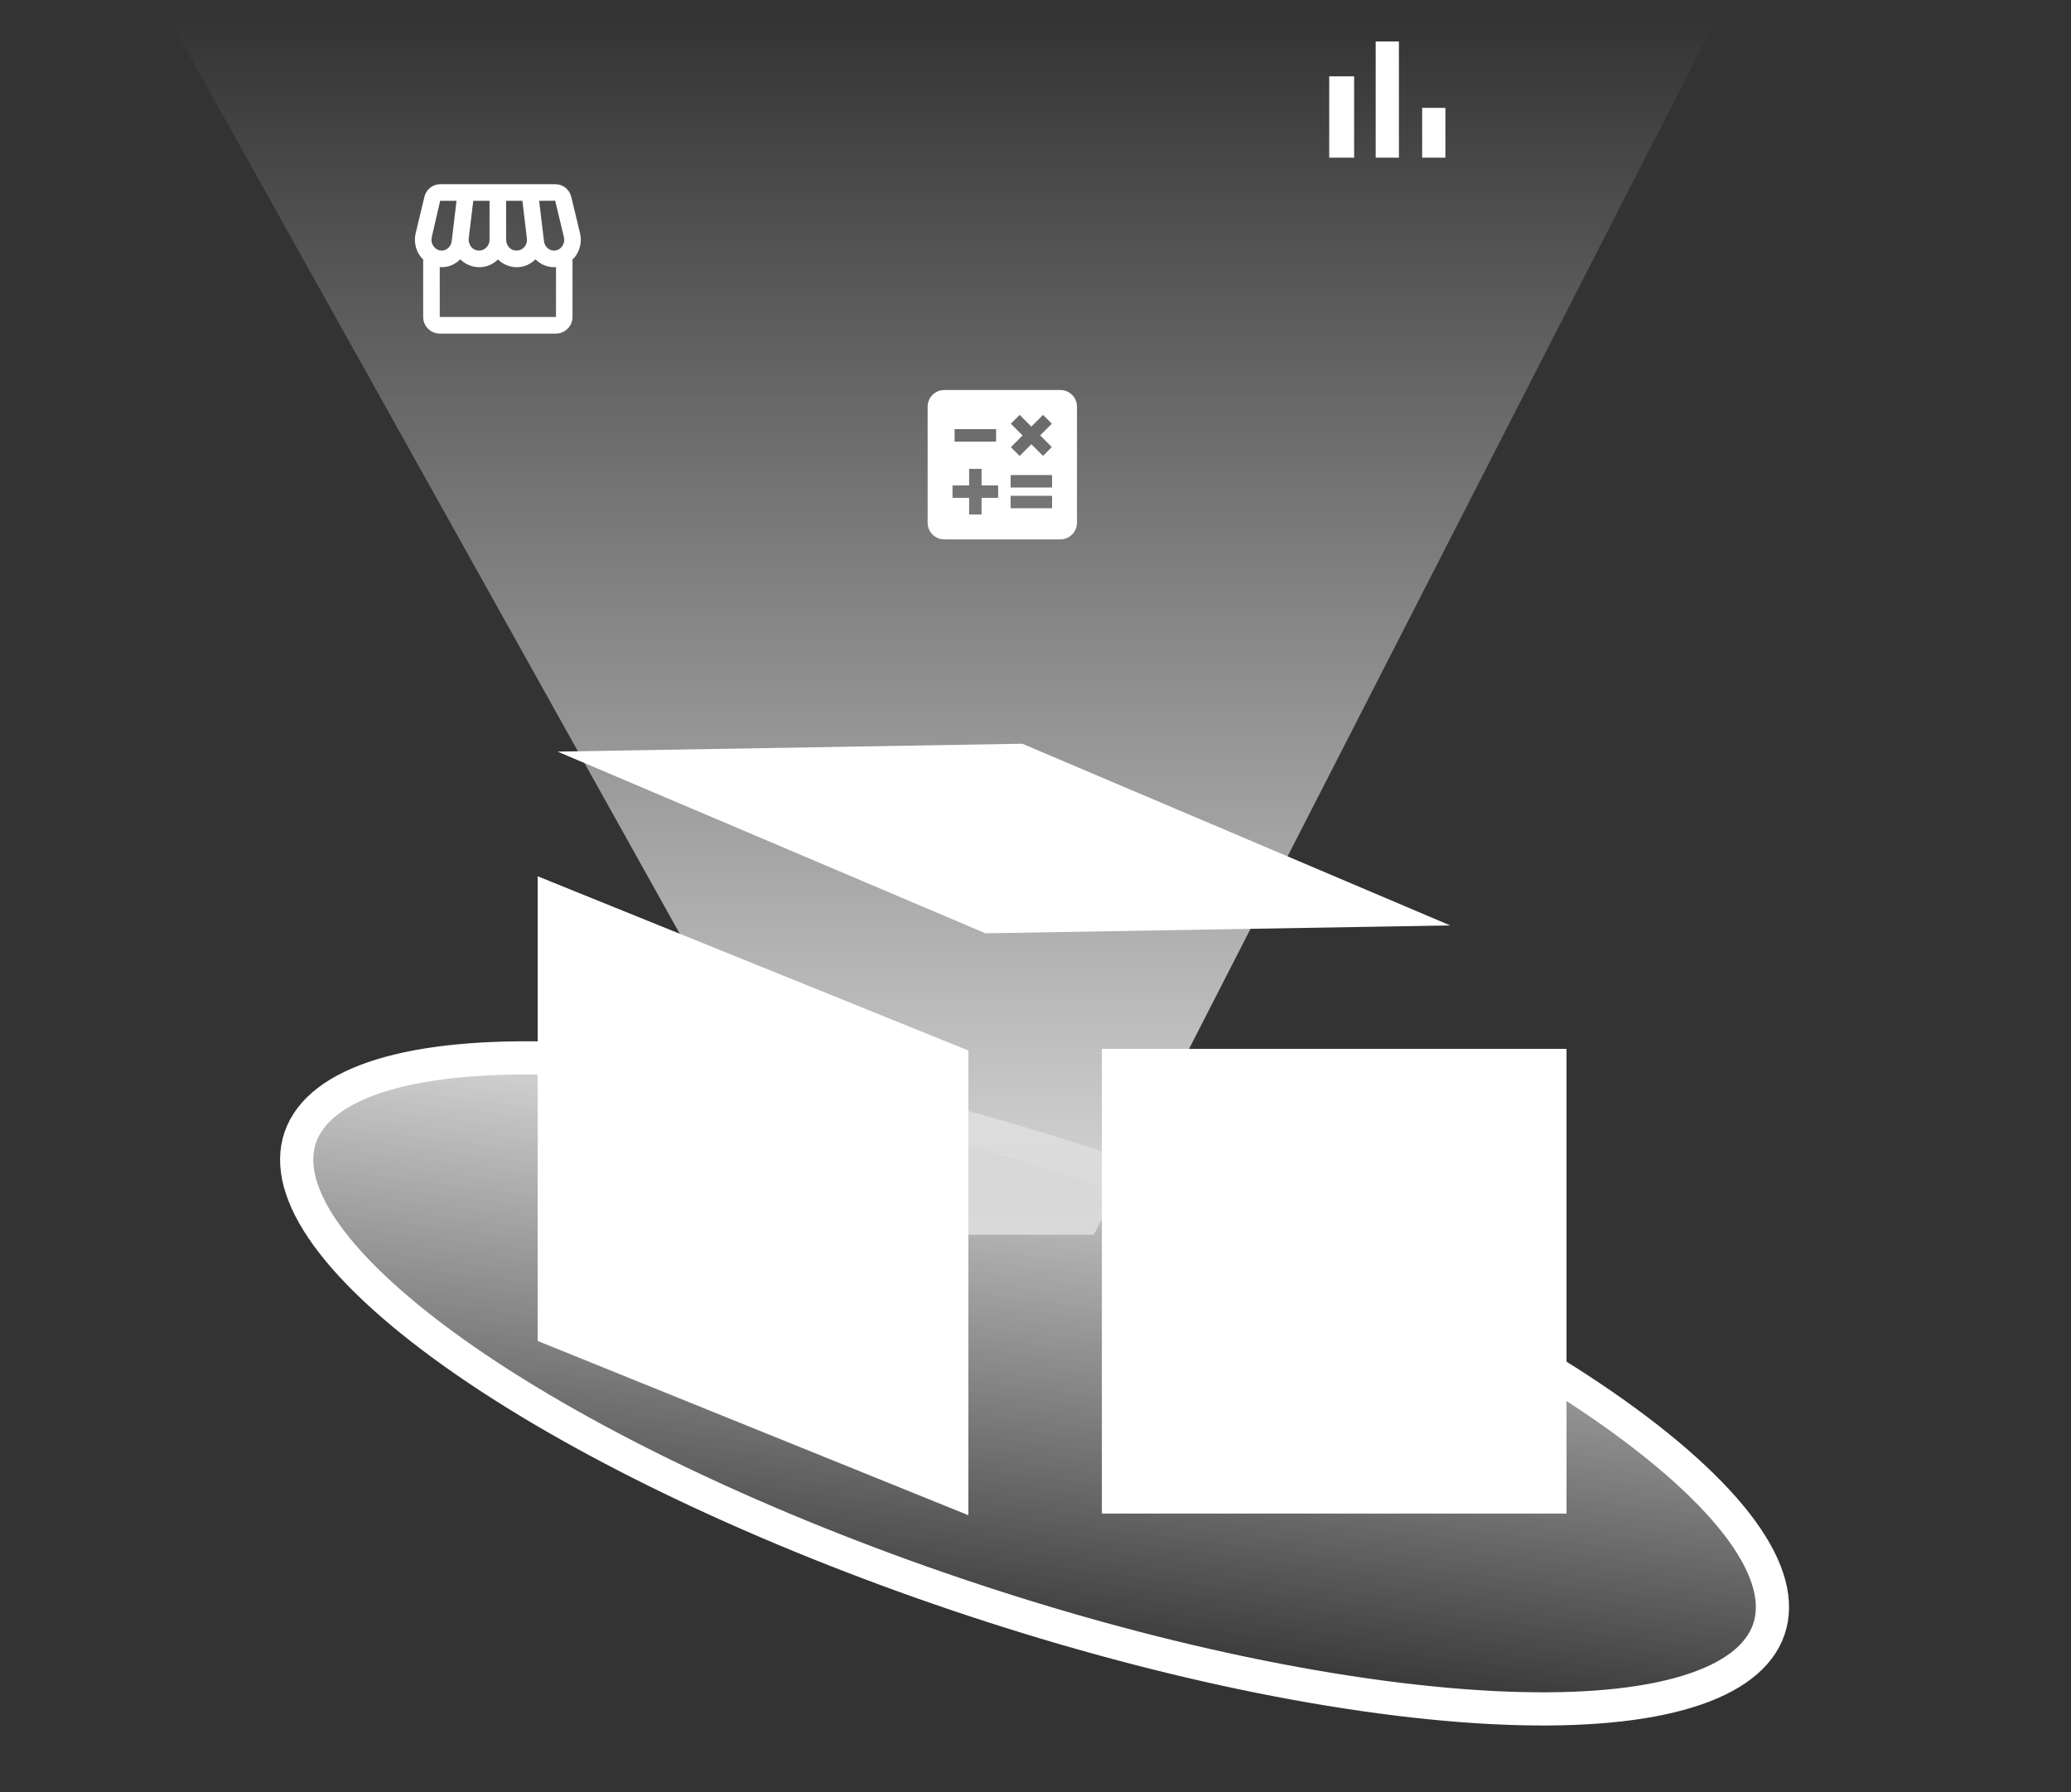 <svg width="312" height="270" viewBox="0 0 312 270" fill="none" xmlns="http://www.w3.org/2000/svg">
<rect x="0" y="0" width="312" height="270" fill="#333333" stroke="none"/>
<path d="M252.631 220.274C267.535 233.229 270.584 243.783 263.068 250.307C255.551 256.831 237.498 259.261 210.574 255.956C183.651 252.65 153.146 244.257 125.678 233.437C98.212 222.618 73.988 209.465 59.085 196.509C44.181 183.554 41.132 173 48.648 166.476C56.165 159.952 74.218 157.521 101.141 160.827C128.065 164.133 158.57 172.526 186.038 183.345C213.504 194.164 237.728 207.318 252.631 220.274Z" fill="url(#paint0_linear_5_32)" stroke="white" stroke-width="5"/>
<path d="M259 2H25L127.719 186H164.799L259 2Z" fill="url(#paint1_linear_5_32)"/>
<rect width="70" height="70" transform="matrix(1 -0.017 0.921 0.391 84 113.222)" fill="white"/>
<rect x="166" y="158" width="70" height="70" fill="white"/>
<rect width="70" height="70" transform="matrix(0.927 0.375 0 1 81 132)" fill="white"/>
<g clip-path="url(#clip0_5_32)">
<mask id="mask0_5_32" style="mask-type:luminance" maskUnits="userSpaceOnUse" x="60" y="24" width="30" height="30">
<path d="M90 24H60V54H90V24Z" fill="white"/>
</mask>
<g mask="url(#mask0_5_32)">
<path d="M87.375 35.112L86.062 29.65C85.787 28.525 84.812 27.75 83.675 27.75H66.312C65.188 27.75 64.2 28.538 63.938 29.65L62.625 35.112C62.325 36.388 62.6 37.688 63.4 38.712C63.5 38.85 63.638 38.95 63.75 39.075V47.75C63.75 49.125 64.875 50.25 66.25 50.25H83.75C85.125 50.25 86.25 49.125 86.25 47.75V39.075C86.362 38.962 86.5 38.85 86.6 38.725C87.4 37.7 87.688 36.388 87.375 35.112ZM83.638 30.238L84.95 35.7C85.075 36.225 84.963 36.75 84.638 37.163C84.463 37.388 84.088 37.75 83.463 37.75C82.7 37.75 82.037 37.138 81.95 36.325L81.225 30.25L83.638 30.238ZM76.25 30.25H78.7L79.375 35.9C79.438 36.388 79.287 36.875 78.963 37.237C78.688 37.562 78.287 37.75 77.775 37.75C76.938 37.75 76.25 37.013 76.25 36.112V30.25ZM70.612 35.9L71.3 30.25H73.75V36.112C73.75 37.013 73.062 37.75 72.138 37.75C71.713 37.75 71.325 37.562 71.025 37.237C70.713 36.875 70.562 36.388 70.612 35.9ZM65.05 35.7L66.312 30.25H68.775L68.05 36.325C67.95 37.138 67.3 37.75 66.537 37.75C65.925 37.75 65.537 37.388 65.375 37.163C65.037 36.763 64.925 36.225 65.05 35.7ZM66.25 47.75V40.212C66.35 40.225 66.438 40.25 66.537 40.25C67.625 40.25 68.612 39.8 69.338 39.062C70.088 39.812 71.088 40.25 72.225 40.25C73.312 40.25 74.287 39.8 75.013 39.087C75.75 39.8 76.75 40.25 77.875 40.25C78.925 40.25 79.925 39.812 80.675 39.062C81.4 39.8 82.388 40.25 83.475 40.25C83.575 40.25 83.662 40.225 83.763 40.212V47.75H66.25Z" fill="white"/>
</g>
</g>
<g clip-path="url(#clip1_5_32)">
<mask id="mask1_5_32" style="mask-type:luminance" maskUnits="userSpaceOnUse" x="194" y="0" width="30" height="30">
<path d="M224 0H194V30H224V0Z" fill="white"/>
</mask>
<g mask="url(#mask1_5_32)">
<path d="M200.25 11.5H204V23.75H200.25V11.5ZM207.25 6.25H210.75V23.75H207.25V6.25ZM214.25 16.25H217.75V23.75H214.25V16.25Z" fill="white"/>
</g>
</g>
<g clip-path="url(#clip2_5_32)">
<mask id="mask2_5_32" style="mask-type:luminance" maskUnits="userSpaceOnUse" x="136" y="55" width="30" height="30">
<path d="M166 55H136V85H166V55Z" fill="white"/>
</mask>
<g mask="url(#mask2_5_32)">
<path d="M159.75 58.75H142.25C140.875 58.75 139.75 59.875 139.75 61.25V78.75C139.75 80.125 140.875 81.25 142.25 81.25H159.75C161.125 81.25 162.25 80.125 162.25 78.75V61.25C162.25 59.875 161.125 58.75 159.75 58.75ZM152.287 63.825L153.613 62.5L155.375 64.263L157.137 62.5L158.462 63.825L156.7 65.588L158.462 67.35L157.137 68.675L155.375 66.925L153.613 68.688L152.287 67.362L154.05 65.6L152.287 63.825ZM143.812 64.65H150.062V66.525H143.812V64.65ZM150.375 75H147.875V77.5H146V75H143.5V73.125H146V70.625H147.875V73.125H150.375V75ZM158.5 76.562H152.25V74.688H158.5V76.562ZM158.5 73.438H152.25V71.562H158.5V73.438Z" fill="white"/>
</g>
</g>
<defs>
<linearGradient id="paint0_linear_5_32" x1="99.255" y1="159.187" x2="89.032" y2="242.441" gradientUnits="userSpaceOnUse">
<stop stop-color="#D9D9D9"/>
<stop offset="1" stop-color="#D9D9D9" stop-opacity="0"/>
</linearGradient>
<linearGradient id="paint1_linear_5_32" x1="142" y1="2" x2="142" y2="186" gradientUnits="userSpaceOnUse">
<stop stop-color="#D9D9D9" stop-opacity="0"/>
<stop offset="1" stop-color="#D9D9D9"/>
</linearGradient>
<clipPath id="clip0_5_32">
<rect width="30" height="30" fill="white" transform="translate(60 24)"/>
</clipPath>
<clipPath id="clip1_5_32">
<rect width="30" height="30" fill="white" transform="translate(194)"/>
</clipPath>
<clipPath id="clip2_5_32">
<rect width="30" height="30" fill="white" transform="translate(136 55)"/>
</clipPath>
</defs>
</svg>
